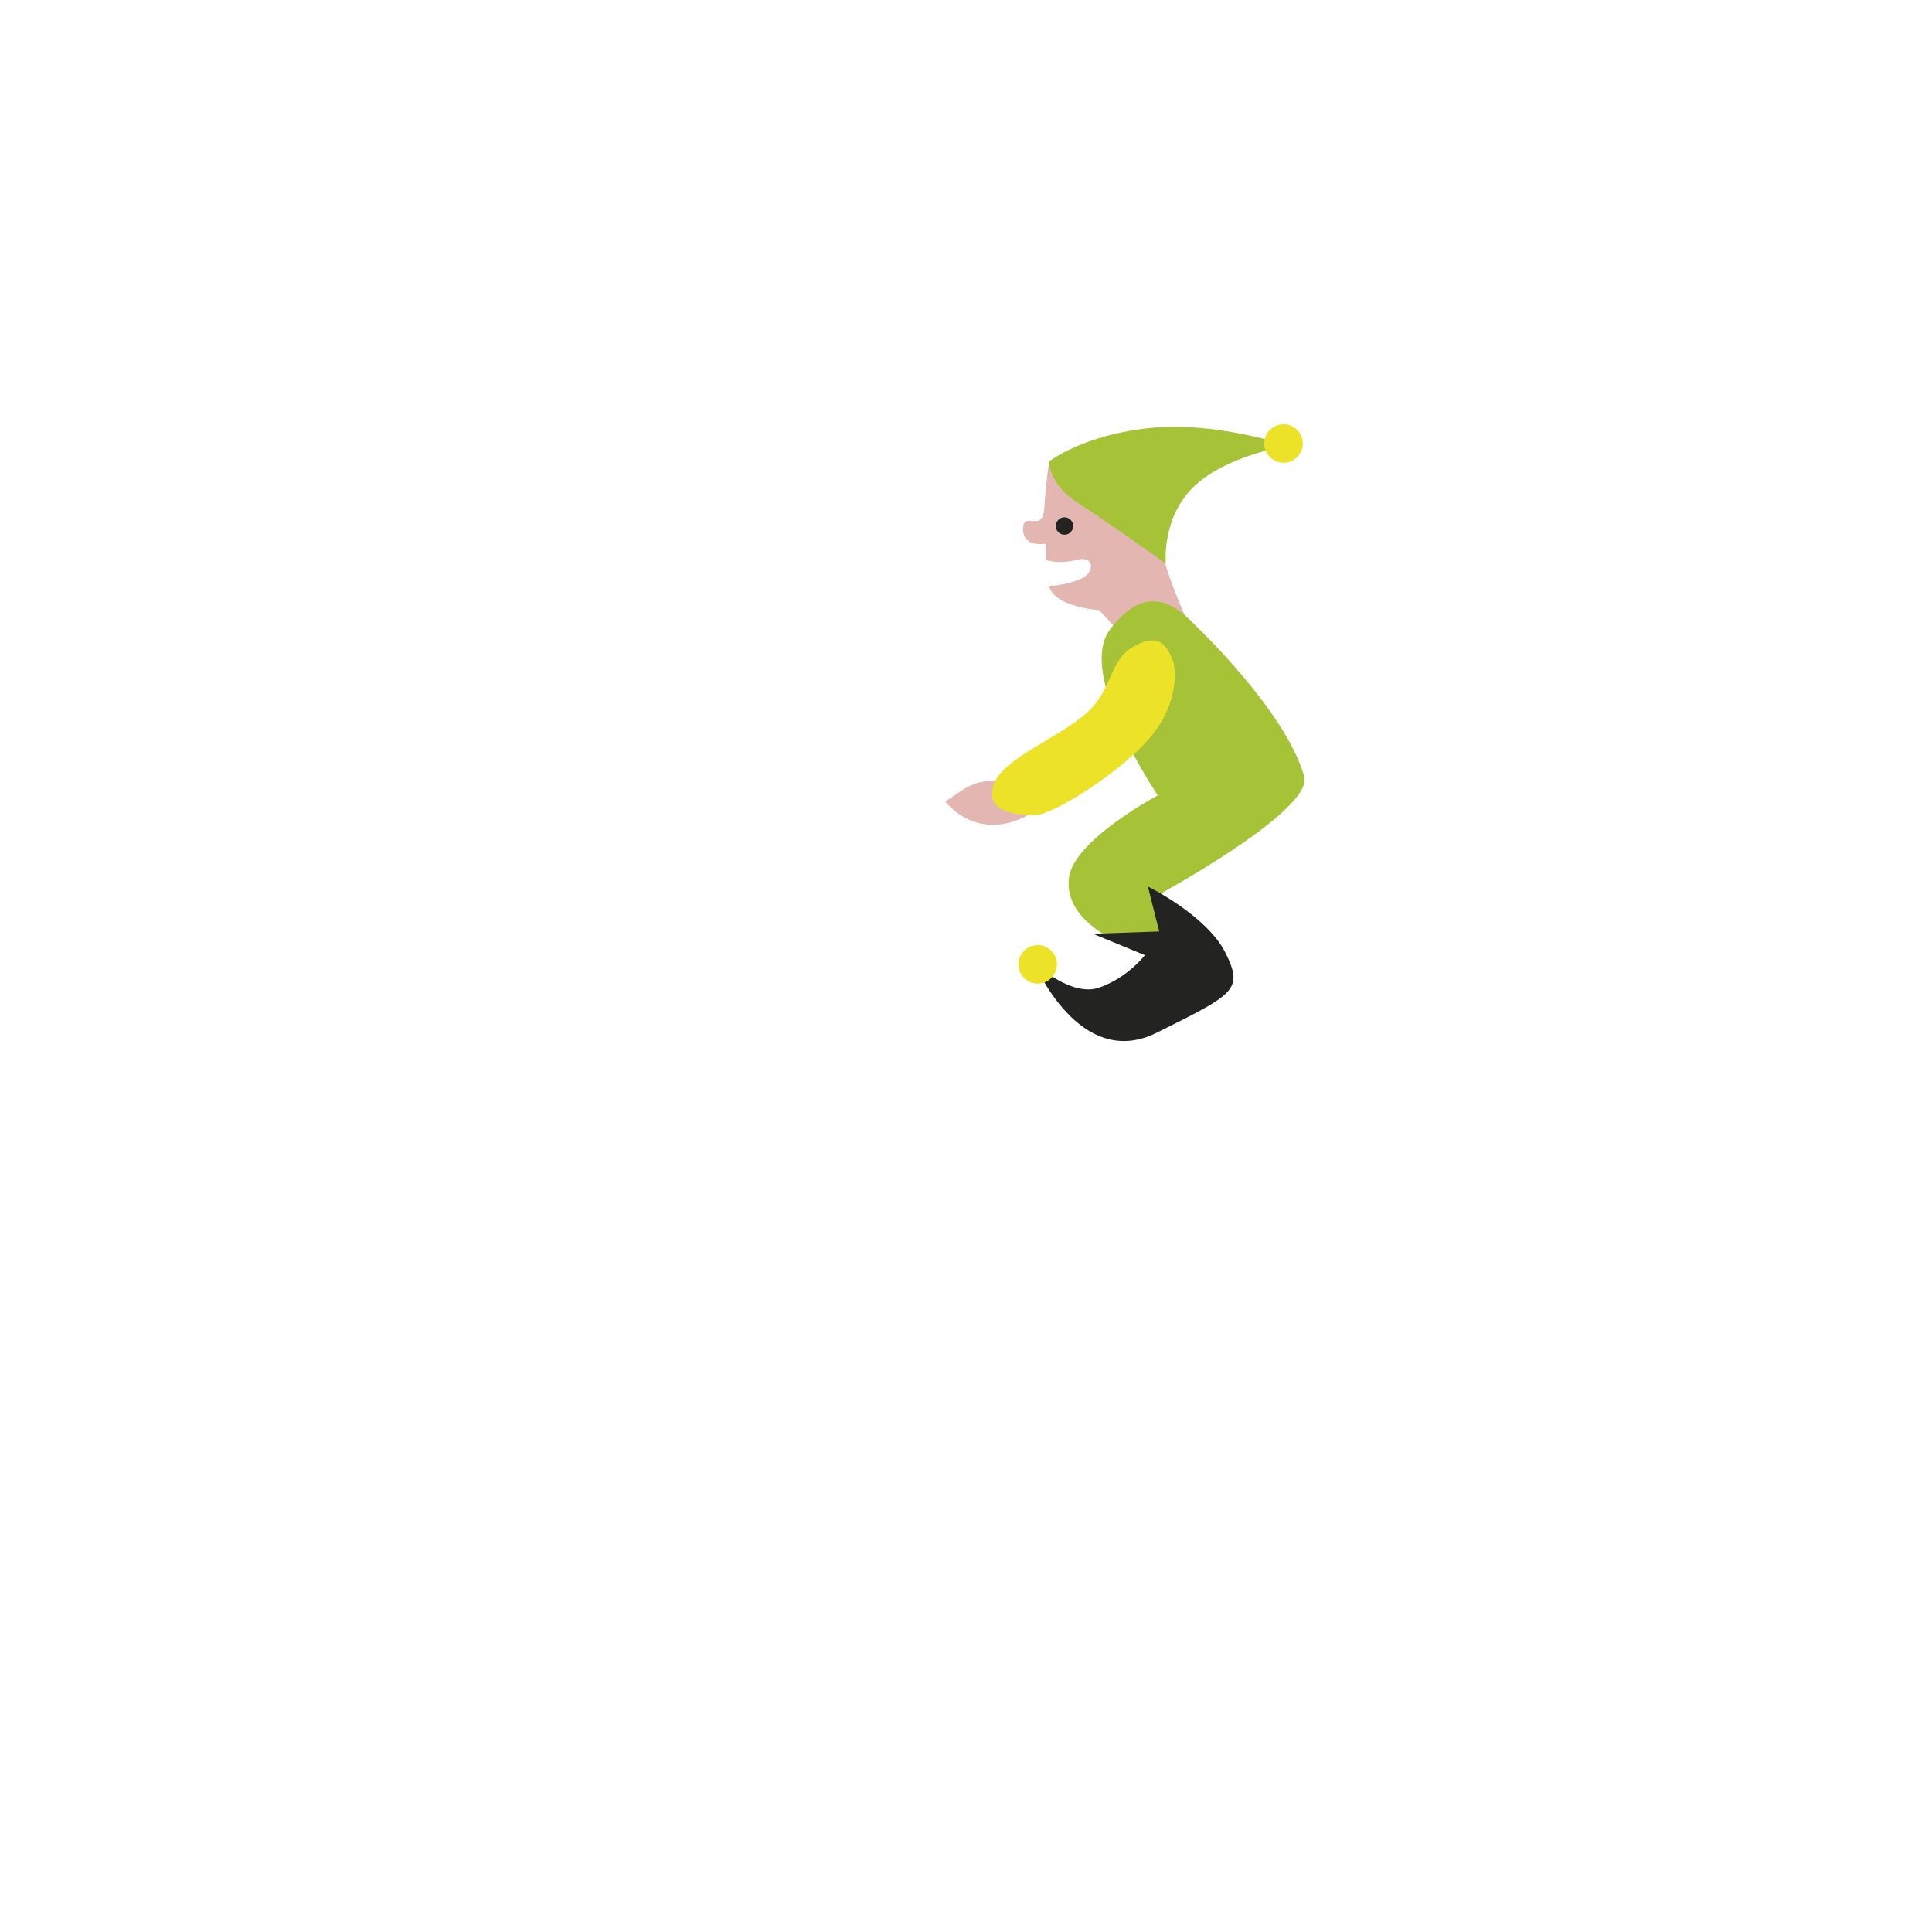 <?xml version="1.0" encoding="utf-8"?>
<!-- Generator: Adobe Illustrator 25.0.0, SVG Export Plug-In . SVG Version: 6.00 Build 0)  -->
<svg version="1.1" id="Layer_1" xmlns="http://www.w3.org/2000/svg" xmlns:xlink="http://www.w3.org/1999/xlink" x="0px" y="0px"
	 viewBox="0 0 822 822" style="enable-background:new 0 0 822 822;" xml:space="preserve">
<style type="text/css">
	.st0{fill:#E3B6B1;}
	.st1{fill:#A6C236;}
	.st2{fill:#232322;}
	.st3{fill:#ECE329;}
</style>
<g id="Elf_Green">
	<g>
		<path class="st0" d="M507.7,269.9c0,0-12.4-26.1-14.5-40.6s-4.8-33-4.8-33h-42c0,0-1.4,8.9-2.1,19.9s-9,0.7-9,8.9s9.6,6.2,9.6,6.2
			v6.9c0,0,5.5,2.1,13.1,0c7.6-2.1,8.3,5.5,1.4,8.3s-13.1,2.8-13.1,2.8s0.7,4.1,6.9,6.9s14.5,3.4,14.5,3.4l20.7,22.7L507.7,269.9z"
			/>
		<path class="st1" d="M509.1,266.6c0,0,38.1,36.1,45.8,63.8c4,14.5-62.5,50.6-62.5,50.6s30.1,19.2,26.3,33.9s-27.7,22.8-36.2,21.3
			c-8.5-1.5-9-0.5-7.5-7.4s16.5-22.3,16.5-22.3s-39.5-9.1-36.7-33c1.9-16,37.8-35.1,37.8-35.1s-34.9-51.4-20.3-70.6
			S499.1,255.8,509.1,266.6z"/>
		<path class="st1" d="M446.4,196.3c0,0,14.5-11.3,42.9-14.2s58.7,7.6,58.7,7.6s-25.5,3.8-39.7,17c-14.2,13.2-12.3,33.1-12.3,33.1
			s-23.6-17-36.9-25.5S446.4,196.3,446.4,196.3z"/>
		<path class="st2" d="M465,397.3l22.1,9.1c0,0-7.2,9.5-19.4,13.8c-12.2,4.2-27.7-10.6-27.7-10.6s19.2,46.2,52.1,29.8
			s37.2-18.1,29.3-34c-8-16-33-28.2-33-28.2l4.8,19.1L465,397.3z"/>
		<path class="st0" d="M428.8,332.5c0,0-10.6-2.1-18.6,3.2c-8,5.3-8,5.3-8,5.3s11.7,16,31.9,7.4S428.8,332.5,428.8,332.5z"/>
		<path class="st3" d="M499.3,281.9c0,0,3.7,14-8.3,29.8s-43,35.1-50.5,35.1s-21.1-0.9-18-12.2c3.1-11.3,25.7-19.6,38.5-30.1
			c12.8-10.5,10.5-23.3,21.1-29.3C492.6,269.2,496.3,273.7,499.3,281.9z"/>
		<ellipse class="st2" cx="452.9" cy="223.8" rx="3.7" ry="3.7"/>
		<ellipse class="st3" cx="546.1" cy="188.7" rx="8.2" ry="8.2"/>
		<ellipse class="st3" cx="441.5" cy="410.3" rx="8.2" ry="8.2"/>
	</g>
</g>
</svg>

